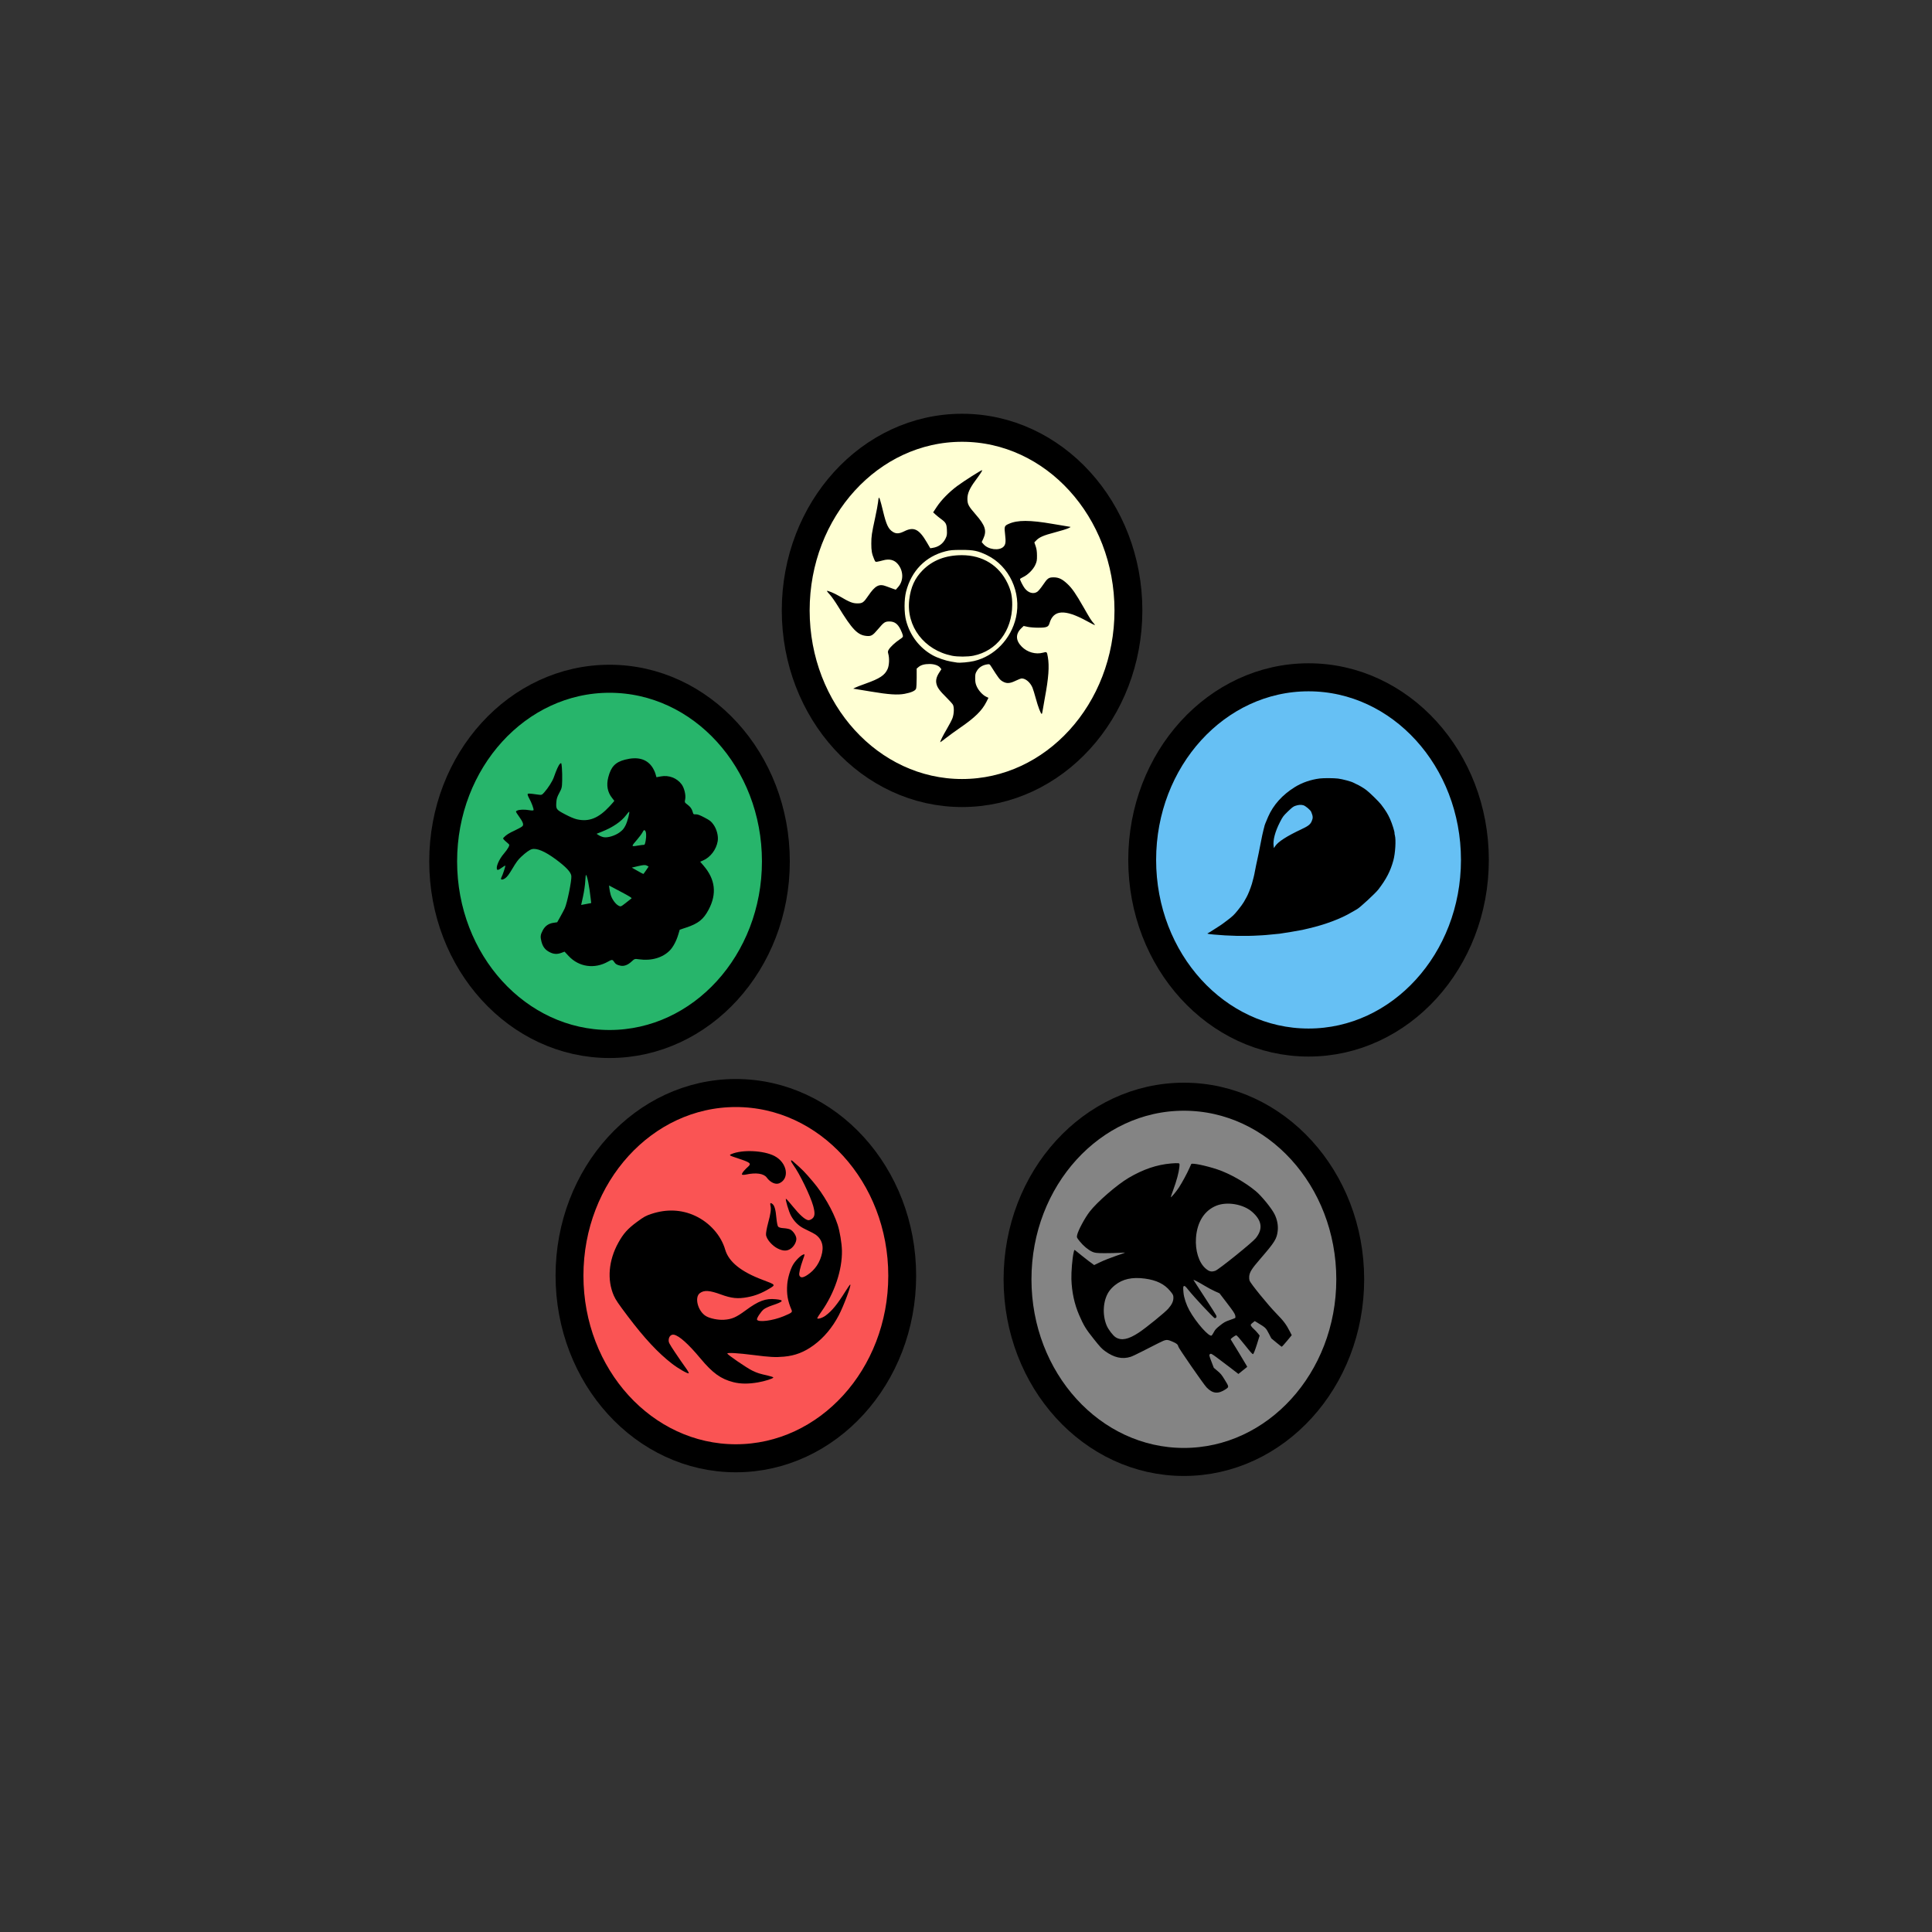 <?xml version="1.0" encoding="UTF-8" standalone="no"?>
<!-- Created with Inkscape (http://www.inkscape.org/) -->

<svg
   width="456"
   height="456"
   viewBox="0 0 45.6 45.6"
   version="1.1"
   id="SVGRoot"
   sodipodi:docname="appiconfg.svg"
   xml:space="preserve"
   inkscape:version="1.2.1 (9c6d41e410, 2022-07-14)"
   xmlns:inkscape="http://www.inkscape.org/namespaces/inkscape"
   xmlns:sodipodi="http://sodipodi.sourceforge.net/DTD/sodipodi-0.dtd"
   xmlns="http://www.w3.org/2000/svg"
   xmlns:svg="http://www.w3.org/2000/svg"><rect x="0" y="0" width="45.6" height="45.6" fill="#333333" stroke="none"/><sodipodi:namedview
     id="namedview187"
     pagecolor="#505050"
     bordercolor="#ffffff"
     borderopacity="1"
     inkscape:showpageshadow="0"
     inkscape:pageopacity="0"
     inkscape:pagecheckerboard="1"
     inkscape:deskcolor="#505050"
     inkscape:document-units="px"
     showgrid="false"
     inkscape:zoom="1.0444209"
     inkscape:cx="112.50253"
     inkscape:cy="194.36608"
     inkscape:window-width="1920"
     inkscape:window-height="1009"
     inkscape:window-x="-8"
     inkscape:window-y="-8"
     inkscape:window-maximized="1"
     inkscape:current-layer="layer1"
     showguides="true" /><defs
     id="defs182"><rect
       x="65.334"
       y="188.892"
       width="43.669"
       height="58.902"
       id="rect540" /></defs><g
     inkscape:label="Camada 1"
     inkscape:groupmode="layer"
     id="layer1"
     transform="matrix(0.174,0,0,0.175,8.747,8.569)"><g
       id="g621"
       transform="translate(4.945,3.839)"><g
         id="g580"
         inkscape:label="Azul"><ellipse
           style="fill:#66c0f4;fill-opacity:1;stroke:#000000;stroke-width:3.78;stroke-linecap:round;stroke-linejoin:round;stroke-dasharray:none;stroke-opacity:1"
           id="path904-9"
           cx="122.284"
           cy="63.174"
           rx="22.565"
           ry="24.631" /><path
           style="fill:#000000;stroke-width:0.078"
           d="m 132.114,55.685 c 0.6,0.773 0.926,1.294 1.22,1.951 0.294,0.656 0.646,1.771 0.614,1.945 -0.007,0.036 0.014,0.155 0.045,0.266 0.172,0.61 0.062,2.439 -0.205,3.405 -0.397,1.437 -0.955,2.509 -2.032,3.907 -0.395,0.513 -2.519,2.463 -2.896,2.66 -0.138,0.072 -0.483,0.269 -0.766,0.437 -1.418,0.843 -3.578,1.648 -5.776,2.154 -0.403,0.093 -0.801,0.185 -0.884,0.205 -0.298,0.071 -2.831,0.491 -3.075,0.511 -0.137,0.011 -0.536,0.049 -0.887,0.085 -0.723,0.074 -1.257,0.12 -1.427,0.125 -0.064,0.002 -0.299,0.015 -0.522,0.028 -1.822,0.113 -4.096,0.065 -6.118,-0.128 -0.829,-0.079 -0.95,-0.113 -0.725,-0.203 0.075,-0.03 0.448,-0.26 0.83,-0.511 0.382,-0.251 0.757,-0.492 0.834,-0.535 0.077,-0.043 0.504,-0.354 0.948,-0.69 0.71,-0.538 0.88,-0.7 1.403,-1.339 0.328,-0.4 0.688,-0.889 0.8,-1.087 0.112,-0.198 0.285,-0.504 0.385,-0.679 0.203,-0.357 0.52,-1.144 0.72,-1.785 0.125,-0.402 0.382,-1.453 0.384,-1.573 6.4e-4,-0.03 0.043,-0.24 0.094,-0.466 0.051,-0.226 0.093,-0.436 0.092,-0.468 -4.9e-4,-0.032 0.071,-0.363 0.16,-0.736 0.088,-0.373 0.285,-1.336 0.437,-2.139 0.152,-0.803 0.334,-1.654 0.404,-1.891 0.07,-0.237 0.128,-0.456 0.127,-0.488 -0.002,-0.085 0.176,-0.541 0.501,-1.281 0.707,-1.614 1.947,-2.983 3.642,-4.022 0.976,-0.598 2.151,-1.001 3.363,-1.152 0.525,-0.066 1.907,-0.059 2.485,0.012 0.58,0.071 1.804,0.396 2.079,0.552 0.095,0.054 0.278,0.143 0.406,0.199 0.369,0.159 0.909,0.477 1.326,0.78 0.415,0.302 1.702,1.55 2.015,1.952 z m -10.537,0.115 c -0.335,-0.09 -0.641,-0.067 -1.088,0.08 -0.268,0.088 -0.45,0.226 -1.001,0.755 -0.626,0.602 -0.701,0.702 -1.074,1.426 -0.668,1.296 -0.978,2.46 -0.866,3.246 l 0.039,0.274 0.188,-0.282 c 0.389,-0.584 1.574,-1.34 3.531,-2.253 0.938,-0.438 1.214,-0.651 1.405,-1.085 0.196,-0.445 0.184,-0.672 -0.068,-1.274 -0.102,-0.245 -0.784,-0.813 -1.067,-0.888 z"
           id="path304" /></g><g
         id="g588"
         inkscape:label="Verde"><ellipse
           style="fill:#27b56b;fill-opacity:1;stroke:#000000;stroke-width:3.78;stroke-linecap:round;stroke-linejoin:round;stroke-dasharray:none;stroke-opacity:1"
           id="path904-5"
           cx="27.465"
           cy="63.371"
           rx="22.565"
           ry="24.631" /><path
           style="fill:#000000;stroke-width:0.095"
           d="m 14.929,56.523 c 0.285,-0.147 1.002,-0.171 1.661,-0.056 0.285,0.05 0.539,0.05 0.565,-1.28e-4 0.067,-0.126 -0.261,-1.018 -0.583,-1.586 -0.148,-0.261 -0.243,-0.525 -0.211,-0.586 0.055,-0.105 0.207,-0.097 1.414,0.073 0.476,0.067 0.517,0.052 0.827,-0.293 0.535,-0.596 1.124,-1.518 1.31,-2.051 0.352,-1.006 0.65,-1.655 0.838,-1.819 0.186,-0.163 0.194,-0.145 0.255,0.565 0.035,0.403 0.052,1.174 0.037,1.714 -0.025,0.926 -0.047,1.018 -0.389,1.651 -0.289,0.536 -0.37,0.783 -0.401,1.232 -0.066,0.968 -0.031,1.018 1.164,1.647 0.659,0.347 1.241,0.593 1.599,0.677 1.65,0.386 2.969,-0.137 4.488,-1.78 0.344,-0.372 0.62,-0.688 0.614,-0.702 -0.006,-0.014 -0.144,-0.192 -0.307,-0.395 -0.621,-0.776 -0.794,-1.706 -0.516,-2.778 0.371,-1.434 0.956,-2.046 2.28,-2.385 1.643,-0.421 2.847,-0.123 3.611,0.895 0.191,0.255 0.416,0.691 0.498,0.969 l 0.15,0.506 0.592,-0.11 c 1.089,-0.203 2.19,0.217 2.824,1.077 0.36,0.487 0.594,1.464 0.479,1.999 -0.089,0.414 -0.079,0.441 0.267,0.695 0.431,0.316 0.637,0.597 0.755,1.028 0.086,0.315 0.094,0.321 0.426,0.315 0.255,-0.004 0.545,0.104 1.181,0.438 0.752,0.396 0.881,0.496 1.199,0.933 0.453,0.621 0.696,1.558 0.584,2.242 -0.186,1.128 -0.974,2.168 -1.972,2.603 l -0.404,0.176 0.461,0.534 c 1.592,1.844 1.819,3.787 0.692,5.914 -0.703,1.326 -1.407,1.888 -3.049,2.43 l -0.879,0.29 -0.196,0.65 c -0.263,0.875 -0.693,1.68 -1.146,2.143 -0.966,0.989 -2.503,1.433 -4.162,1.202 -0.601,-0.084 -0.621,-0.078 -1.033,0.303 -0.505,0.467 -1.026,0.659 -1.509,0.554 -0.473,-0.103 -0.661,-0.213 -0.839,-0.491 -0.225,-0.354 -0.3,-0.36 -0.82,-0.066 -1.841,1.043 -3.963,0.747 -5.367,-0.748 l -0.549,-0.585 -0.441,0.162 c -0.591,0.217 -1.056,0.183 -1.628,-0.118 -0.581,-0.306 -0.892,-0.719 -1.072,-1.423 -0.164,-0.644 -0.133,-0.901 0.185,-1.499 0.314,-0.592 0.786,-0.919 1.471,-1.018 l 0.486,-0.07 0.423,-0.746 c 0.232,-0.41 0.504,-0.921 0.603,-1.135 0.325,-0.701 0.95,-3.749 0.893,-4.352 -0.049,-0.522 -0.706,-1.221 -2.135,-2.271 -1.428,-1.049 -2.549,-1.522 -3.208,-1.354 -0.323,0.083 -0.81,0.426 -1.47,1.037 -0.4,0.37 -0.667,0.728 -1.156,1.548 -0.479,0.803 -0.72,1.128 -0.976,1.315 -0.406,0.297 -0.723,0.26 -0.552,-0.065 0.19,-0.361 0.596,-1.582 0.536,-1.613 -0.031,-0.016 -0.268,0.124 -0.526,0.313 -0.326,0.238 -0.499,0.308 -0.567,0.231 -0.244,-0.279 0.229,-1.399 0.927,-2.191 0.214,-0.243 0.474,-0.601 0.579,-0.796 0.172,-0.32 0.17,-0.372 -0.013,-0.529 -0.744,-0.635 -0.767,-0.665 -0.606,-0.827 0.368,-0.371 0.687,-0.573 1.506,-0.95 0.479,-0.221 0.944,-0.481 1.032,-0.578 0.198,-0.217 0.065,-0.564 -0.54,-1.404 -0.403,-0.56 -0.41,-0.583 -0.195,-0.694 z m 11.734,3.585 c 0.531,0.105 1.524,-0.186 2.136,-0.626 0.433,-0.311 0.583,-0.483 0.828,-0.947 0.273,-0.518 0.636,-1.909 0.486,-1.862 -0.033,0.01 -0.2,0.205 -0.373,0.433 -0.675,0.893 -1.811,1.666 -3.334,2.268 l -0.7,0.277 0.3,0.194 c 0.165,0.106 0.461,0.225 0.657,0.264 z m -2.788,7.98 -0.257,1.16 0.681,-0.128 0.681,-0.128 -0.06,-0.535 c -0.194,-1.715 -0.483,-3.179 -0.644,-3.264 -0.034,-0.018 -0.08,0.365 -0.103,0.851 -0.023,0.486 -0.157,1.405 -0.298,2.043 z m 3.741,-0.235 c 0.157,0.582 0.648,1.268 1.067,1.49 0.299,0.158 0.314,0.153 0.985,-0.368 0.375,-0.291 0.726,-0.566 0.78,-0.612 0.076,-0.065 -0.25,-0.266 -1.475,-0.912 l -1.574,-0.829 0.043,0.373 c 0.024,0.205 0.102,0.591 0.174,0.858 z m 3.658,-6.606 c 0.426,-0.07 0.823,-0.12 0.882,-0.11 0.072,0.012 0.142,-0.169 0.211,-0.552 0.122,-0.669 0.079,-1.244 -0.104,-1.391 -0.106,-0.085 -0.165,-0.038 -0.324,0.259 -0.107,0.2 -0.425,0.629 -0.708,0.954 -0.856,0.986 -0.856,0.988 0.043,0.84 z m 0.783,3.823 c 0.021,-0.006 0.189,-0.234 0.375,-0.507 l 0.337,-0.495 -0.258,-0.136 c -0.195,-0.103 -0.472,-0.085 -1.141,0.072 l -0.884,0.207 0.767,0.435 c 0.422,0.239 0.784,0.43 0.805,0.423 z"
           id="path302-3" /></g><g
         id="g592"
         inkscape:label="Vermelho"><ellipse
           style="fill:#fa5454;fill-opacity:1;stroke:#000000;stroke-width:3.78;stroke-linecap:round;stroke-linejoin:round;stroke-dasharray:none;stroke-opacity:1"
           id="path904-1"
           cx="44.601"
           cy="119.244"
           rx="22.565"
           ry="24.631" /><path
           style="fill:#000000;stroke-width:0.103"
           d="m 28.051,121.948 c -0.94,-2.129 -0.718,-4.758 0.601,-7.133 0.693,-1.248 1.28,-1.9 2.536,-2.819 0.949,-0.694 1.184,-0.824 1.952,-1.078 2.067,-0.684 4.105,-0.594 5.949,0.261 1.963,0.911 3.504,2.637 4.064,4.553 0.482,1.647 2.151,2.987 5.081,4.078 1.786,0.665 1.785,0.663 0.936,1.17 -1.062,0.634 -1.932,0.974 -2.997,1.171 -1.305,0.242 -2.152,0.157 -3.575,-0.36 -1.575,-0.572 -2.292,-0.619 -2.877,-0.19 -0.778,0.572 -0.258,2.476 0.849,3.112 0.549,0.315 1.629,0.531 2.41,0.482 1.068,-0.067 1.657,-0.319 2.917,-1.244 1.793,-1.317 2.733,-1.664 4.131,-1.526 1.184,0.117 1.061,0.314 -0.525,0.837 -0.411,0.136 -0.904,0.363 -1.095,0.506 -0.373,0.278 -1,1.214 -0.939,1.4 0.135,0.41 2.142,0.16 3.612,-0.451 1.124,-0.467 1.212,-0.538 1.07,-0.865 -0.523,-1.207 -0.681,-2.147 -0.58,-3.448 0.063,-0.809 0.401,-1.954 0.765,-2.598 0.31,-0.548 1.002,-1.249 1.376,-1.395 0.267,-0.104 0.267,-0.092 9.45e-4,0.648 -0.391,1.087 -0.584,1.923 -0.496,2.145 0.145,0.364 0.457,0.354 1.063,-0.034 1.059,-0.679 1.77,-1.741 2.028,-3.032 0.239,-1.197 -0.22,-2.137 -1.305,-2.672 -0.271,-0.134 -0.792,-0.391 -1.159,-0.573 -0.737,-0.365 -1.328,-0.945 -1.765,-1.735 -0.294,-0.532 -0.812,-2.272 -0.679,-2.283 0.048,-0.004 0.473,0.471 0.946,1.056 0.874,1.081 1.601,1.733 2.035,1.825 0.145,0.031 0.355,-0.037 0.547,-0.178 0.397,-0.292 0.439,-0.746 0.163,-1.739 -0.377,-1.356 -1.84,-4.351 -2.689,-5.507 -0.39,-0.531 -0.426,-0.83 -0.062,-0.512 1.359,1.186 1.541,1.371 2.736,2.769 1.386,1.622 2.715,3.922 3.324,5.755 0.298,0.898 0.571,2.521 0.591,3.519 0.052,2.602 -1.01,5.744 -2.783,8.232 -0.294,0.412 -0.545,0.801 -0.56,0.864 -0.048,0.214 0.672,0.007 1.119,-0.322 0.872,-0.641 1.594,-1.517 2.703,-3.283 0.319,-0.508 0.61,-0.92 0.645,-0.914 0.186,0.028 -0.882,2.881 -1.559,4.166 -0.857,1.627 -2.016,3.004 -3.354,3.987 -1.308,0.961 -2.545,1.44 -4.064,1.575 -1.188,0.105 -1.881,0.069 -4.154,-0.218 -2.12,-0.268 -3.519,-0.349 -3.541,-0.206 -0.021,0.14 2.667,1.97 3.395,2.312 0.721,0.338 0.899,0.394 2.113,0.67 0.412,0.093 0.743,0.207 0.736,0.252 -0.022,0.144 -1.143,0.5 -2.084,0.662 -1.305,0.224 -2.375,0.214 -3.338,-0.029 -1.702,-0.43 -2.811,-1.225 -4.468,-3.202 -1.635,-1.95 -2.869,-3.051 -3.587,-3.199 -0.367,-0.076 -0.69,0.226 -0.719,0.673 -0.024,0.36 0.035,0.477 0.849,1.692 0.481,0.718 1.117,1.635 1.413,2.038 0.34,0.463 0.505,0.756 0.45,0.797 -0.128,0.094 -1.426,-0.648 -2.274,-1.3 -1.87,-1.437 -3.735,-3.425 -5.963,-6.358 -1.306,-1.718 -1.674,-2.258 -1.914,-2.802 z m 20.644,-8.181 c -0.033,-0.203 0.089,-0.917 0.272,-1.587 0.36,-1.32 0.441,-1.9 0.331,-2.364 -0.088,-0.369 0.009,-0.454 0.271,-0.238 0.281,0.233 0.433,0.773 0.531,1.886 0.047,0.529 0.147,1.047 0.224,1.151 0.091,0.124 0.35,0.202 0.75,0.225 0.336,0.02 0.738,0.098 0.892,0.173 0.369,0.18 0.767,0.731 0.833,1.153 0.069,0.435 -0.257,1.077 -0.719,1.416 -0.507,0.372 -1.061,0.371 -1.808,-0.003 -0.751,-0.376 -1.481,-1.214 -1.579,-1.812 z m -2.991,-8.665 c 0.194,-0.218 0.434,-0.458 0.534,-0.532 0.1,-0.074 0.211,-0.21 0.246,-0.301 0.087,-0.221 -0.278,-0.415 -1.562,-0.831 -1.223,-0.396 -1.284,-0.435 -0.928,-0.589 1.457,-0.629 4.362,-0.502 5.839,0.255 1.719,0.881 2.113,3.027 0.676,3.675 -0.505,0.228 -1.225,-0.093 -1.719,-0.766 -0.402,-0.548 -1.447,-0.697 -2.818,-0.404 -0.256,0.055 -0.5,0.052 -0.543,-0.005 -0.043,-0.059 0.078,-0.279 0.275,-0.502 z"
           id="path302-0" /></g><g
         id="g584"
         inkscape:label="Trevas"><ellipse
           style="fill:#848484;fill-opacity:1;stroke:#000000;stroke-width:3.78;stroke-linecap:round;stroke-linejoin:round;stroke-dasharray:none;stroke-opacity:1"
           id="path904-6"
           cx="105.374"
           cy="119.74"
           rx="22.565"
           ry="24.631" /><path
           style="fill:#000000;stroke-width:0.079"
           d="m 118.636,128.83 c -0.031,-0.011 -0.359,-0.269 -0.728,-0.573 l -0.671,-0.553 -0.352,-0.675 c -0.384,-0.737 -0.427,-0.778 -1.517,-1.431 l -0.379,-0.227 -0.297,0.237 c -0.268,0.214 -0.287,0.255 -0.202,0.416 0.052,0.098 0.211,0.278 0.354,0.399 0.143,0.121 0.383,0.373 0.535,0.56 l 0.275,0.339 -0.388,1.234 c -0.213,0.679 -0.439,1.25 -0.5,1.27 -0.09,0.029 -0.307,-0.208 -1.132,-1.24 -0.728,-0.91 -1.058,-1.28 -1.153,-1.29 -0.136,-0.015 -0.812,0.475 -0.755,0.547 0.075,0.094 2.047,3.328 2.138,3.506 l 0.101,0.197 -0.597,0.478 -0.597,0.478 -1.113,-0.853 c -0.612,-0.469 -1.448,-1.096 -1.858,-1.394 -0.678,-0.493 -0.757,-0.531 -0.889,-0.426 -0.13,0.104 -0.11,0.203 0.19,0.982 l 0.334,0.867 0.496,0.414 c 0.431,0.359 0.554,0.507 0.937,1.122 0.657,1.054 0.655,1.034 0.135,1.375 -0.989,0.65 -1.746,0.568 -2.556,-0.28 -0.418,-0.437 -3.786,-5.276 -3.827,-5.499 -0.05,-0.268 -0.221,-0.42 -0.708,-0.629 -0.879,-0.378 -0.893,-0.377 -2.025,0.183 -0.557,0.276 -1.547,0.775 -2.198,1.11 -0.652,0.335 -1.347,0.659 -1.546,0.721 -1.141,0.355 -2.251,0.105 -3.473,-0.78 -0.441,-0.32 -0.647,-0.54 -1.523,-1.631 -1.073,-1.337 -1.356,-1.797 -1.981,-3.226 -0.641,-1.467 -1,-3.126 -1.051,-4.855 -0.028,-0.975 0.128,-2.815 0.301,-3.56 0.096,-0.411 0.096,-0.411 0.242,-0.294 0.08,0.064 0.472,0.379 0.87,0.699 0.398,0.321 0.816,0.646 0.928,0.723 0.112,0.077 0.325,0.232 0.474,0.344 l 0.271,0.203 0.842,-0.403 c 0.463,-0.222 1.413,-0.597 2.111,-0.833 0.698,-0.237 1.263,-0.439 1.255,-0.448 -0.008,-0.01 -0.362,0.005 -0.788,0.032 -0.426,0.027 -1.338,0.048 -2.027,0.046 -1.033,-0.002 -1.326,-0.037 -1.671,-0.2 -0.556,-0.262 -1.198,-0.799 -1.692,-1.414 -0.393,-0.488 -0.401,-0.511 -0.34,-0.82 0.12,-0.604 1.033,-2.301 1.7,-3.163 1.017,-1.313 3.728,-3.65 5.294,-4.563 1.985,-1.157 3.789,-1.767 5.739,-1.939 0.422,-0.037 0.862,-0.052 0.976,-0.034 0.203,0.033 0.207,0.047 0.16,0.533 -0.068,0.704 -0.379,1.858 -0.821,3.043 -0.208,0.558 -0.361,1.017 -0.341,1.019 0.085,0.009 0.758,-0.796 1.096,-1.311 0.429,-0.654 1.128,-1.936 1.433,-2.629 0.119,-0.269 0.228,-0.514 0.242,-0.543 0.088,-0.179 1.972,0.205 3.527,0.718 1.667,0.55 3.792,1.744 5.231,2.939 0.787,0.654 2.138,2.303 2.541,3.102 0.361,0.716 0.514,1.51 0.433,2.244 -0.119,1.08 -0.392,1.518 -2.347,3.765 -1.196,1.375 -1.473,1.813 -1.522,2.415 -0.014,0.169 0.008,0.409 0.048,0.534 0.123,0.38 2.514,3.302 3.633,4.439 1.007,1.024 1.344,1.471 1.852,2.46 l 0.239,0.466 -0.655,0.789 c -0.36,0.434 -0.681,0.78 -0.712,0.769 z m -6.303,-4.241 c -0.066,-0.249 -0.29,-0.582 -1.102,-1.636 l -1.019,-1.323 -0.635,-0.285 c -0.349,-0.156 -0.959,-0.48 -1.356,-0.719 -0.909,-0.547 -1.578,-0.89 -1.54,-0.789 0.016,0.043 0.708,1.104 1.538,2.358 0.83,1.254 1.533,2.363 1.563,2.464 0.055,0.188 -0.018,0.298 -0.215,0.32 -0.124,0.014 -2.798,-2.828 -3.575,-3.799 -0.372,-0.466 -0.487,-0.571 -0.588,-0.539 -0.138,0.044 -0.148,0.165 -0.079,0.927 0.058,0.648 0.38,1.603 0.787,2.34 0.912,1.65 2.709,3.667 3.035,3.406 0.05,-0.04 0.184,-0.25 0.299,-0.467 0.172,-0.326 0.316,-0.479 0.828,-0.883 0.526,-0.416 0.721,-0.524 1.293,-0.721 0.37,-0.127 0.713,-0.257 0.761,-0.287 0.048,-0.031 0.05,-0.196 0.004,-0.368 z m -9.073,-0.895 c 0.495,-0.564 0.703,-1.013 0.692,-1.488 -0.008,-0.338 -0.041,-0.405 -0.438,-0.889 -0.768,-0.937 -1.859,-1.47 -3.438,-1.678 -1.722,-0.227 -3.008,0.055 -4.049,0.888 -0.341,0.273 -0.616,0.561 -0.816,0.856 -0.797,1.173 -0.933,3.08 -0.326,4.555 0.227,0.553 0.866,1.387 1.239,1.62 0.774,0.483 1.716,0.295 3.124,-0.624 0.976,-0.637 3.561,-2.725 4.012,-3.24 z m 11.844,-9.478 c 1.027,-1.251 0.876,-2.4 -0.47,-3.575 -1.189,-1.038 -3.383,-1.418 -4.845,-0.838 -1.625,0.645 -2.617,2.196 -2.772,4.333 -0.125,1.724 0.388,3.357 1.299,4.138 0.495,0.424 0.793,0.494 1.328,0.31 0.449,-0.155 4.97,-3.773 5.459,-4.369 z"
           id="path302" /></g><g
         id="g576"
         inkscape:label="Luz"><ellipse
           style="fill:#ffffd4;fill-opacity:1;stroke:#000000;stroke-width:3.78;stroke-linecap:round;stroke-linejoin:round;stroke-dasharray:none;stroke-opacity:1"
           id="path904"
           cx="75.286"
           cy="29.521"
           rx="22.565"
           ry="24.631" /><path
           style="fill:#000000;stroke-width:0.084"
           d="m 72.32,47.307 c 0,-0.161 0.378,-0.917 0.883,-1.763 0.33,-0.554 0.683,-1.226 0.783,-1.494 0.214,-0.572 0.244,-1.461 0.062,-1.806 -0.066,-0.125 -0.466,-0.567 -0.888,-0.983 -0.908,-0.893 -1.217,-1.311 -1.345,-1.823 -0.122,-0.484 -0.004,-0.959 0.383,-1.551 l 0.284,-0.434 -0.163,-0.207 c -0.236,-0.3 -0.793,-0.494 -1.426,-0.497 -0.687,-0.003 -1.18,0.13 -1.508,0.406 l -0.256,0.215 v 1.247 c 0,0.686 -0.037,1.345 -0.083,1.465 -0.106,0.278 -0.66,0.524 -1.555,0.69 -0.957,0.177 -2.161,0.097 -4.544,-0.302 -1.103,-0.185 -2.101,-0.348 -2.216,-0.363 l -0.21,-0.027 0.252,-0.135 c 0.139,-0.074 0.762,-0.315 1.386,-0.534 1.967,-0.693 2.656,-1.147 3.03,-1.994 0.217,-0.493 0.26,-1.438 0.092,-2.029 -0.081,-0.285 -0.071,-0.367 0.071,-0.597 0.221,-0.357 0.865,-0.951 1.459,-1.346 0.449,-0.298 0.481,-0.34 0.436,-0.578 -0.027,-0.141 -0.172,-0.5 -0.322,-0.799 -0.376,-0.745 -0.813,-1.053 -1.492,-1.053 -0.602,0 -0.751,0.1 -1.552,1.045 -0.719,0.847 -0.919,0.964 -1.553,0.906 -1.209,-0.11 -1.945,-0.869 -3.858,-3.983 -0.374,-0.609 -0.869,-1.314 -1.099,-1.565 -0.23,-0.252 -0.418,-0.478 -0.418,-0.504 0,-0.132 0.983,0.269 1.721,0.703 1.327,0.779 1.762,0.953 2.393,0.957 0.705,0.005 0.864,-0.105 1.501,-1.036 0.936,-1.366 1.465,-1.643 2.429,-1.272 0.263,0.101 0.663,0.247 0.888,0.324 l 0.41,0.139 0.326,-0.368 c 0.754,-0.849 0.732,-2.171 -0.051,-3.097 -0.481,-0.569 -1.161,-0.733 -2.024,-0.487 -0.228,0.065 -0.551,0.141 -0.718,0.17 -0.298,0.051 -0.307,0.044 -0.475,-0.349 -0.302,-0.707 -0.38,-1.136 -0.378,-2.08 0.003,-1.019 0.048,-1.323 0.528,-3.527 0.181,-0.831 0.352,-1.738 0.381,-2.015 0.029,-0.277 0.072,-0.561 0.096,-0.63 0.064,-0.182 0.239,0.35 0.569,1.721 0.459,1.907 0.738,2.492 1.371,2.876 0.446,0.27 0.848,0.243 1.552,-0.104 1.277,-0.629 1.985,-0.281 3.028,1.491 l 0.475,0.807 0.315,-0.047 c 0.793,-0.118 1.411,-0.559 1.747,-1.246 0.199,-0.406 0.22,-0.533 0.193,-1.166 -0.034,-0.819 -0.135,-1.008 -0.786,-1.478 -0.224,-0.162 -0.558,-0.431 -0.744,-0.597 l -0.336,-0.304 0.494,-0.746 c 0.609,-0.919 1.662,-1.987 2.761,-2.803 0.914,-0.677 3.333,-2.204 3.395,-2.142 0.048,0.048 -0.263,0.521 -0.93,1.417 -0.767,1.03 -1.072,1.721 -1.072,2.426 0,0.748 0.138,1.009 1.132,2.141 1.29,1.469 1.518,2.182 1.031,3.234 l -0.224,0.484 0.249,0.284 c 0.645,0.734 2.127,0.917 2.71,0.335 0.284,-0.284 0.334,-0.656 0.217,-1.622 -0.134,-1.107 -0.105,-1.194 0.489,-1.458 1.197,-0.532 2.855,-0.53 5.985,0.008 1.085,0.187 2.087,0.354 2.225,0.371 0.25,0.032 0.249,0.033 -0.144,0.218 -0.218,0.103 -1.043,0.354 -1.833,0.56 -1.503,0.391 -2.078,0.639 -2.503,1.079 l -0.254,0.264 0.176,0.504 c 0.126,0.36 0.178,0.72 0.182,1.26 0.005,0.662 -0.024,0.821 -0.236,1.283 -0.286,0.624 -1.006,1.337 -1.645,1.63 -0.231,0.106 -0.419,0.23 -0.418,0.277 0.001,0.149 0.393,0.914 0.623,1.218 0.486,0.642 1.204,0.843 1.722,0.483 0.149,-0.104 0.487,-0.507 0.751,-0.897 0.631,-0.931 0.791,-1.045 1.462,-1.045 0.681,0 1.166,0.23 1.865,0.883 0.646,0.605 1.128,1.297 2.185,3.137 0.906,1.578 1.062,1.825 1.371,2.161 0.116,0.127 0.195,0.244 0.175,0.26 -0.02,0.017 -0.54,-0.244 -1.157,-0.579 -2.94,-1.598 -4.472,-1.495 -5.001,0.334 -0.144,0.499 -0.389,0.595 -1.52,0.595 -0.508,0 -1.162,-0.053 -1.453,-0.117 l -0.529,-0.117 -0.3,0.285 c -0.823,0.783 -0.808,1.66 0.044,2.512 0.753,0.753 1.884,1.072 2.867,0.808 0.54,-0.145 0.541,-0.144 0.667,0.579 0.218,1.252 0.102,2.83 -0.403,5.498 -0.136,0.716 -0.273,1.5 -0.305,1.742 -0.032,0.242 -0.087,0.441 -0.123,0.441 -0.125,0 -0.501,-0.977 -0.798,-2.075 -0.165,-0.61 -0.372,-1.275 -0.458,-1.478 -0.303,-0.706 -0.924,-1.233 -1.455,-1.233 -0.107,0 -0.476,0.138 -0.821,0.306 -0.795,0.387 -1.236,0.409 -1.784,0.087 -0.376,-0.22 -0.541,-0.434 -1.522,-1.977 -0.228,-0.358 -0.241,-0.365 -0.582,-0.313 -0.593,0.091 -1.077,0.393 -1.356,0.845 -0.224,0.362 -0.252,0.481 -0.249,1.045 0.003,0.505 0.049,0.735 0.224,1.115 0.252,0.546 0.801,1.135 1.262,1.353 l 0.314,0.149 -0.286,0.563 c -0.591,1.163 -1.546,2.097 -3.539,3.46 -0.641,0.439 -1.516,1.071 -1.945,1.405 -0.428,0.334 -0.779,0.59 -0.779,0.569 z m 4.594,-10.96 c 2.774,-0.65 5.024,-2.976 5.686,-5.877 0.766,-3.36 -0.911,-6.941 -3.933,-8.398 -1.222,-0.589 -1.819,-0.712 -3.449,-0.71 -1.193,0.001 -1.549,0.032 -2.167,0.188 -2.719,0.685 -4.637,2.63 -5.359,5.436 -0.273,1.061 -0.273,2.863 3.8e-5,3.905 0.529,2.019 1.829,3.702 3.62,4.687 0.621,0.341 1.758,0.729 2.477,0.846 0.323,0.052 0.682,0.111 0.798,0.13 0.395,0.066 1.637,-0.044 2.327,-0.206 z m -2.999,-0.712 c -3.773,-0.763 -6.223,-3.964 -5.793,-7.567 0.2,-1.678 0.752,-2.885 1.802,-3.946 1.355,-1.368 3.13,-2.049 5.338,-2.049 2.81,0 5.047,1.375 6.206,3.814 0.465,0.98 0.629,1.744 0.62,2.904 -0.027,3.489 -2.101,6.189 -5.252,6.837 -0.772,0.159 -2.155,0.162 -2.922,0.007 z"
           id="path303" /></g></g></g></svg>
